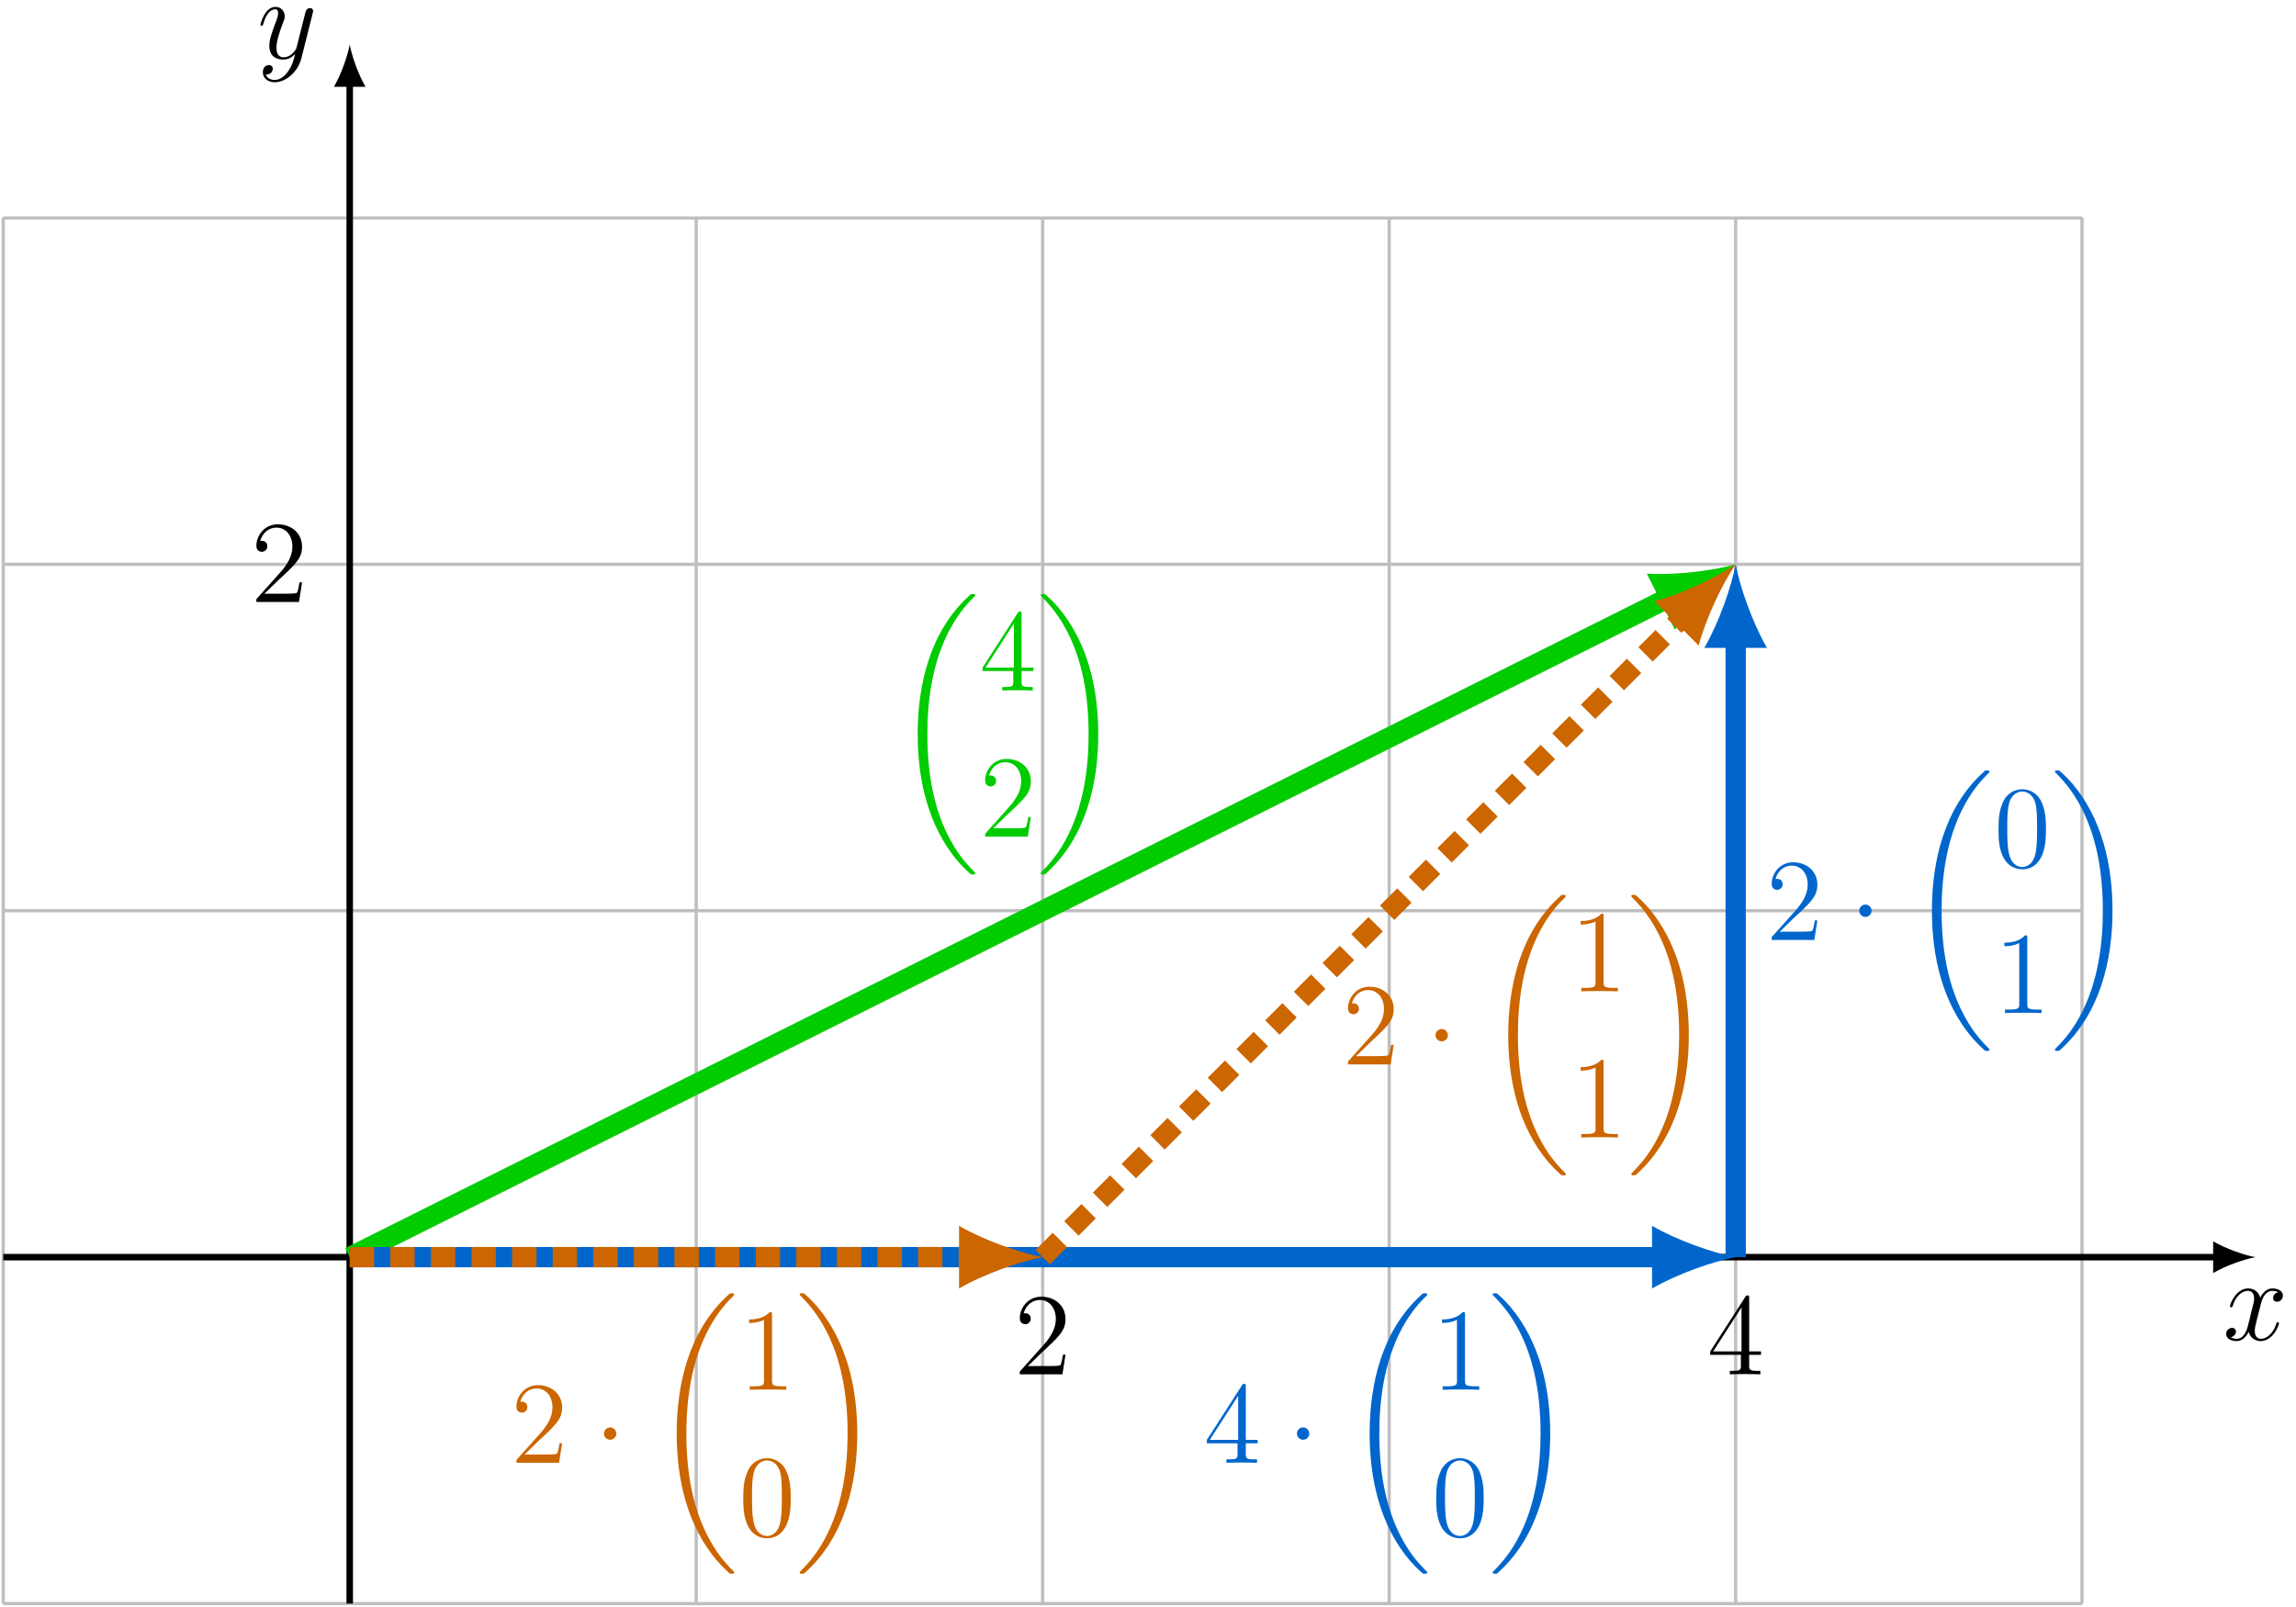 <?xml version="1.0" encoding="UTF-8"?>
<svg xmlns="http://www.w3.org/2000/svg" xmlns:xlink="http://www.w3.org/1999/xlink" width="281.764" height="197.216" viewBox="0 0 281.764 197.216">
<defs>
<g>
<g id="glyph-0-0">
<path d="M 6.797 -5.859 C 6.344 -5.766 6.172 -5.422 6.172 -5.156 C 6.172 -4.812 6.438 -4.688 6.641 -4.688 C 7.078 -4.688 7.375 -5.062 7.375 -5.453 C 7.375 -6.047 6.688 -6.328 6.078 -6.328 C 5.203 -6.328 4.719 -5.469 4.594 -5.188 C 4.266 -6.266 3.375 -6.328 3.109 -6.328 C 1.656 -6.328 0.875 -4.453 0.875 -4.125 C 0.875 -4.078 0.938 -4 1.031 -4 C 1.141 -4 1.172 -4.094 1.203 -4.141 C 1.688 -5.734 2.656 -6.031 3.062 -6.031 C 3.719 -6.031 3.844 -5.438 3.844 -5.094 C 3.844 -4.781 3.766 -4.453 3.578 -3.766 L 3.094 -1.797 C 2.891 -0.938 2.469 -0.141 1.703 -0.141 C 1.641 -0.141 1.281 -0.141 0.969 -0.328 C 1.484 -0.438 1.609 -0.859 1.609 -1.031 C 1.609 -1.312 1.391 -1.484 1.125 -1.484 C 0.781 -1.484 0.406 -1.188 0.406 -0.734 C 0.406 -0.125 1.078 0.141 1.688 0.141 C 2.375 0.141 2.875 -0.406 3.172 -0.984 C 3.406 -0.141 4.109 0.141 4.641 0.141 C 6.109 0.141 6.891 -1.734 6.891 -2.047 C 6.891 -2.125 6.828 -2.188 6.734 -2.188 C 6.609 -2.188 6.594 -2.109 6.562 -2 C 6.172 -0.734 5.328 -0.141 4.688 -0.141 C 4.188 -0.141 3.922 -0.516 3.922 -1.109 C 3.922 -1.422 3.969 -1.656 4.203 -2.594 L 4.703 -4.547 C 4.922 -5.406 5.406 -6.031 6.062 -6.031 C 6.094 -6.031 6.5 -6.031 6.797 -5.859 Z M 6.797 -5.859 "/>
</g>
<g id="glyph-0-1">
<path d="M 3.766 1.609 C 3.391 2.156 2.828 2.641 2.125 2.641 C 1.953 2.641 1.266 2.609 1.047 1.953 C 1.094 1.969 1.156 1.969 1.188 1.969 C 1.625 1.969 1.906 1.594 1.906 1.266 C 1.906 0.938 1.641 0.812 1.422 0.812 C 1.188 0.812 0.688 0.984 0.688 1.688 C 0.688 2.422 1.312 2.922 2.125 2.922 C 3.562 2.922 5 1.609 5.406 0.016 L 6.812 -5.578 C 6.828 -5.656 6.859 -5.734 6.859 -5.828 C 6.859 -6.031 6.688 -6.188 6.469 -6.188 C 6.344 -6.188 6.031 -6.125 5.922 -5.688 L 4.859 -1.484 C 4.797 -1.219 4.797 -1.188 4.672 -1.031 C 4.391 -0.625 3.922 -0.141 3.234 -0.141 C 2.422 -0.141 2.359 -0.938 2.359 -1.312 C 2.359 -2.141 2.734 -3.234 3.125 -4.281 C 3.281 -4.688 3.375 -4.891 3.375 -5.172 C 3.375 -5.781 2.938 -6.328 2.234 -6.328 C 0.922 -6.328 0.391 -4.25 0.391 -4.125 C 0.391 -4.078 0.438 -4 0.547 -4 C 0.672 -4 0.688 -4.062 0.75 -4.266 C 1.094 -5.469 1.641 -6.031 2.188 -6.031 C 2.328 -6.031 2.562 -6.031 2.562 -5.562 C 2.562 -5.188 2.406 -4.781 2.188 -4.234 C 1.484 -2.359 1.484 -1.875 1.484 -1.531 C 1.484 -0.172 2.469 0.141 3.188 0.141 C 3.594 0.141 4.109 0.016 4.625 -0.516 L 4.641 -0.5 C 4.422 0.344 4.281 0.906 3.766 1.609 Z M 3.766 1.609 "/>
</g>
<g id="glyph-1-0">
<path d="M 6.312 -2.406 L 6 -2.406 C 5.953 -2.172 5.844 -1.375 5.688 -1.141 C 5.594 -1.016 4.781 -1.016 4.344 -1.016 L 1.688 -1.016 C 2.078 -1.344 2.953 -2.266 3.328 -2.609 C 5.516 -4.625 6.312 -5.359 6.312 -6.781 C 6.312 -8.438 5 -9.531 3.344 -9.531 C 1.672 -9.531 0.703 -8.125 0.703 -6.891 C 0.703 -6.156 1.328 -6.156 1.375 -6.156 C 1.672 -6.156 2.047 -6.375 2.047 -6.828 C 2.047 -7.234 1.781 -7.5 1.375 -7.5 C 1.25 -7.5 1.219 -7.5 1.172 -7.484 C 1.453 -8.469 2.219 -9.125 3.156 -9.125 C 4.375 -9.125 5.125 -8.109 5.125 -6.781 C 5.125 -5.562 4.422 -4.5 3.594 -3.578 L 0.703 -0.344 L 0.703 0 L 5.938 0 Z M 6.312 -2.406 "/>
</g>
<g id="glyph-1-1">
<path d="M 5.172 -9.344 C 5.172 -9.609 5.172 -9.688 4.984 -9.688 C 4.859 -9.688 4.812 -9.688 4.703 -9.516 L 0.391 -2.812 L 0.391 -2.391 L 4.156 -2.391 L 4.156 -1.094 C 4.156 -0.562 4.125 -0.422 3.078 -0.422 L 2.797 -0.422 L 2.797 0 C 3.125 -0.031 4.266 -0.031 4.656 -0.031 C 5.062 -0.031 6.203 -0.031 6.547 0 L 6.547 -0.422 L 6.25 -0.422 C 5.219 -0.422 5.172 -0.562 5.172 -1.094 L 5.172 -2.391 L 6.625 -2.391 L 6.625 -2.812 L 5.172 -2.812 Z M 4.234 -8.219 L 4.234 -2.812 L 0.75 -2.812 Z M 4.234 -8.219 "/>
</g>
<g id="glyph-1-2">
<path d="M 4.125 -9.188 C 4.125 -9.531 4.125 -9.531 3.844 -9.531 C 3.5 -9.156 2.781 -8.625 1.312 -8.625 L 1.312 -8.203 C 1.641 -8.203 2.359 -8.203 3.141 -8.578 L 3.141 -1.109 C 3.141 -0.594 3.094 -0.422 1.844 -0.422 L 1.391 -0.422 L 1.391 0 C 1.781 -0.031 3.172 -0.031 3.641 -0.031 C 4.109 -0.031 5.5 -0.031 5.875 0 L 5.875 -0.422 L 5.438 -0.422 C 4.172 -0.422 4.125 -0.594 4.125 -1.109 Z M 4.125 -9.188 "/>
</g>
<g id="glyph-1-3">
<path d="M 6.422 -4.594 C 6.422 -5.781 6.359 -6.938 5.844 -8.031 C 5.25 -9.219 4.219 -9.531 3.516 -9.531 C 2.688 -9.531 1.656 -9.125 1.141 -7.938 C 0.734 -7.031 0.594 -6.141 0.594 -4.594 C 0.594 -3.203 0.688 -2.156 1.203 -1.141 C 1.766 -0.047 2.75 0.297 3.5 0.297 C 4.75 0.297 5.469 -0.438 5.875 -1.281 C 6.391 -2.359 6.422 -3.766 6.422 -4.594 Z M 3.5 0.016 C 3.047 0.016 2.109 -0.25 1.844 -1.812 C 1.672 -2.672 1.672 -3.766 1.672 -4.766 C 1.672 -5.938 1.672 -7 1.906 -7.844 C 2.156 -8.812 2.891 -9.25 3.5 -9.25 C 4.047 -9.25 4.875 -8.922 5.156 -7.688 C 5.328 -6.875 5.328 -5.734 5.328 -4.766 C 5.328 -3.797 5.328 -2.719 5.172 -1.844 C 4.906 -0.266 4 0.016 3.5 0.016 Z M 3.5 0.016 "/>
</g>
<g id="glyph-2-0">
<path d="M 2.75 -3.578 C 2.75 -4 2.406 -4.344 2 -4.344 C 1.578 -4.344 1.234 -4 1.234 -3.578 C 1.234 -3.172 1.578 -2.828 2 -2.828 C 2.406 -2.828 2.75 -3.172 2.75 -3.578 Z M 2.75 -3.578 "/>
</g>
<g id="glyph-3-0">
<path d="M 10.047 33.688 C 10.047 33.641 10.016 33.609 9.984 33.562 C 9.453 33.031 8.484 32.078 7.531 30.531 C 5.219 26.828 4.172 22.156 4.172 16.641 C 4.172 12.781 4.688 7.797 7.062 3.531 C 8.188 1.484 9.359 0.312 10 -0.312 C 10.047 -0.359 10.047 -0.391 10.047 -0.438 C 10.047 -0.578 9.938 -0.578 9.734 -0.578 C 9.531 -0.578 9.516 -0.578 9.297 -0.359 C 4.484 4.016 2.984 10.578 2.984 16.625 C 2.984 22.266 4.281 27.938 7.922 32.234 C 8.203 32.562 8.75 33.141 9.344 33.672 C 9.516 33.844 9.531 33.844 9.734 33.844 C 9.938 33.844 10.047 33.844 10.047 33.688 Z M 10.047 33.688 "/>
</g>
<g id="glyph-3-1">
<path d="M 7.562 16.641 C 7.562 11 6.266 5.328 2.625 1.031 C 2.344 0.703 1.797 0.109 1.203 -0.406 C 1.031 -0.578 1 -0.578 0.797 -0.578 C 0.625 -0.578 0.5 -0.578 0.5 -0.438 C 0.5 -0.375 0.562 -0.312 0.594 -0.281 C 1.094 0.234 2.047 1.188 3.016 2.734 C 5.328 6.438 6.375 11.109 6.375 16.625 C 6.375 20.484 5.859 25.453 3.484 29.734 C 2.359 31.766 1.156 32.969 0.562 33.562 C 0.531 33.609 0.5 33.656 0.5 33.688 C 0.5 33.844 0.625 33.844 0.797 33.844 C 1 33.844 1.031 33.844 1.25 33.625 C 6.047 29.25 7.562 22.672 7.562 16.641 Z M 7.562 16.641 "/>
</g>
</g>
<clipPath id="clip-0">
<path clip-rule="nonzero" d="M 0 26 L 256 26 L 256 197.215 L 0 197.215 Z M 0 26 "/>
</clipPath>
<clipPath id="clip-1">
<path clip-rule="nonzero" d="M 42 9 L 44 9 L 44 197.215 L 42 197.215 Z M 42 9 "/>
</clipPath>
</defs>
<g clip-path="url(#clip-0)">
<path fill="none" stroke-width="0.399" stroke-linecap="butt" stroke-linejoin="miter" stroke="rgb(75%, 75%, 75%)" stroke-opacity="1" stroke-miterlimit="10" d="M -42.52 -42.518 L 212.602 -42.518 M -42.52 0.001 L 212.602 0.001 M -42.52 42.521 L 212.602 42.521 M -42.52 85.04 L 212.602 85.04 M -42.52 127.544 L 212.602 127.544 M -42.52 -42.518 L -42.52 127.56 M -0 -42.518 L -0 127.56 M 42.52 -42.518 L 42.52 127.56 M 85.039 -42.518 L 85.039 127.56 M 127.562 -42.518 L 127.562 127.56 M 170.082 -42.518 L 170.082 127.56 M 212.586 -42.518 L 212.586 127.56 " transform="matrix(1, 0, 0, -1, 42.918, 154.298)"/>
</g>
<path fill="none" stroke-width="0.797" stroke-linecap="butt" stroke-linejoin="miter" stroke="rgb(0%, 0%, 0%)" stroke-opacity="1" stroke-miterlimit="10" d="M -42.52 0.001 L 229.199 0.001 " transform="matrix(1, 0, 0, -1, 42.918, 154.298)"/>
<path fill-rule="nonzero" fill="rgb(0%, 0%, 0%)" fill-opacity="1" d="M 276.777 154.297 C 275.398 154.039 273.152 153.262 271.598 152.355 L 271.598 156.242 C 273.152 155.336 275.398 154.559 276.777 154.297 "/>
<g fill="rgb(0%, 0%, 0%)" fill-opacity="1">
<use xlink:href="#glyph-0-0" x="272.785" y="164.46"/>
</g>
<g clip-path="url(#clip-1)">
<path fill="none" stroke-width="0.797" stroke-linecap="butt" stroke-linejoin="miter" stroke="rgb(0%, 0%, 0%)" stroke-opacity="1" stroke-miterlimit="10" d="M -0 -42.518 L -0 144.157 " transform="matrix(1, 0, 0, -1, 42.918, 154.298)"/>
</g>
<path fill-rule="nonzero" fill="rgb(0%, 0%, 0%)" fill-opacity="1" d="M 42.918 5.477 C 42.66 6.859 41.883 9.105 40.977 10.656 L 44.859 10.656 C 43.953 9.105 43.176 6.859 42.918 5.477 "/>
<g fill="rgb(0%, 0%, 0%)" fill-opacity="1">
<use xlink:href="#glyph-0-1" x="31.569" y="7.173"/>
</g>
<path fill="none" stroke-width="2.491" stroke-linecap="butt" stroke-linejoin="miter" stroke="rgb(0.014%, 79.999%, 0%)" stroke-opacity="1" stroke-miterlimit="10" d="M -0 0.001 L 161.82 80.911 " transform="matrix(1, 0, 0, -1, 42.918, 154.298)"/>
<path fill-rule="nonzero" fill="rgb(0.014%, 79.999%, 0%)" fill-opacity="1" d="M 213 69.258 C 210.32 70.023 205.656 70.633 202.102 70.406 L 205.543 77.289 C 207.492 74.305 210.781 70.941 213 69.258 "/>
<path fill="none" stroke-width="2.491" stroke-linecap="butt" stroke-linejoin="miter" stroke="rgb(0%, 40.015%, 79.999%)" stroke-opacity="1" stroke-miterlimit="10" d="M -0 0.001 L 160.844 0.001 " transform="matrix(1, 0, 0, -1, 42.918, 154.298)"/>
<path fill-rule="nonzero" fill="rgb(0%, 40.015%, 79.999%)" fill-opacity="1" d="M 213 154.297 C 210.262 153.785 205.816 152.246 202.738 150.449 L 202.738 158.145 C 205.816 156.352 210.262 154.812 213 154.297 "/>
<path fill="none" stroke-width="2.491" stroke-linecap="butt" stroke-linejoin="miter" stroke="rgb(0%, 40.015%, 79.999%)" stroke-opacity="1" stroke-miterlimit="10" d="M 170.082 0.001 L 170.082 75.806 " transform="matrix(1, 0, 0, -1, 42.918, 154.298)"/>
<path fill-rule="nonzero" fill="rgb(0%, 40.015%, 79.999%)" fill-opacity="1" d="M 213 69.258 C 212.484 71.992 210.945 76.441 209.152 79.52 L 216.848 79.52 C 215.051 76.441 213.512 71.992 213 69.258 "/>
<path fill="none" stroke-width="2.491" stroke-linecap="butt" stroke-linejoin="miter" stroke="rgb(79.999%, 39.983%, 0%)" stroke-opacity="1" stroke-dasharray="2.989 1.993" stroke-miterlimit="10" d="M -0 0.001 L 75.805 0.001 " transform="matrix(1, 0, 0, -1, 42.918, 154.298)"/>
<path fill-rule="nonzero" fill="rgb(79.999%, 39.983%, 0%)" fill-opacity="1" d="M 127.957 154.297 C 125.223 153.785 120.773 152.246 117.695 150.449 L 117.695 158.145 C 120.773 156.352 125.223 154.812 127.957 154.297 "/>
<path fill="none" stroke-width="2.491" stroke-linecap="butt" stroke-linejoin="miter" stroke="rgb(79.999%, 39.983%, 0%)" stroke-opacity="1" stroke-dasharray="2.989 1.993" stroke-miterlimit="10" d="M 85.039 0.001 L 163.551 78.509 " transform="matrix(1, 0, 0, -1, 42.918, 154.298)"/>
<path fill-rule="nonzero" fill="rgb(79.999%, 39.983%, 0%)" fill-opacity="1" d="M 213 69.258 C 210.699 70.828 206.469 72.887 203.023 73.793 L 208.465 79.234 C 209.371 75.789 211.426 71.555 213 69.258 "/>
<g fill="rgb(0%, 0%, 0%)" fill-opacity="1">
<use xlink:href="#glyph-1-0" x="30.758" y="73.881"/>
</g>
<g fill="rgb(0%, 0%, 0%)" fill-opacity="1">
<use xlink:href="#glyph-1-0" x="124.446" y="168.679"/>
</g>
<g fill="rgb(0%, 0%, 0%)" fill-opacity="1">
<use xlink:href="#glyph-1-1" x="209.485" y="168.679"/>
</g>
<g fill="rgb(79.999%, 39.983%, 0%)" fill-opacity="1">
<use xlink:href="#glyph-1-0" x="62.673" y="179.536"/>
</g>
<g fill="rgb(79.999%, 39.983%, 0%)" fill-opacity="1">
<use xlink:href="#glyph-2-0" x="72.885" y="179.536"/>
</g>
<g fill="rgb(79.999%, 39.983%, 0%)" fill-opacity="1">
<use xlink:href="#glyph-3-0" x="80.058" y="159.308"/>
</g>
<g fill="rgb(79.999%, 39.983%, 0%)" fill-opacity="1">
<use xlink:href="#glyph-1-2" x="90.618" y="170.57"/>
</g>
<g fill="rgb(79.999%, 39.983%, 0%)" fill-opacity="1">
<use xlink:href="#glyph-1-3" x="90.618" y="188.502"/>
</g>
<g fill="rgb(79.999%, 39.983%, 0%)" fill-opacity="1">
<use xlink:href="#glyph-3-1" x="97.642" y="159.308"/>
</g>
<g fill="rgb(79.999%, 39.983%, 0%)" fill-opacity="1">
<use xlink:href="#glyph-1-0" x="164.72" y="130.639"/>
</g>
<g fill="rgb(79.999%, 39.983%, 0%)" fill-opacity="1">
<use xlink:href="#glyph-2-0" x="174.932" y="130.639"/>
</g>
<g fill="rgb(79.999%, 39.983%, 0%)" fill-opacity="1">
<use xlink:href="#glyph-3-0" x="182.105" y="110.411"/>
</g>
<g fill="rgb(79.999%, 39.983%, 0%)" fill-opacity="1">
<use xlink:href="#glyph-1-2" x="192.665" y="121.672"/>
</g>
<g fill="rgb(79.999%, 39.983%, 0%)" fill-opacity="1">
<use xlink:href="#glyph-1-2" x="192.665" y="139.605"/>
</g>
<g fill="rgb(79.999%, 39.983%, 0%)" fill-opacity="1">
<use xlink:href="#glyph-3-1" x="199.689" y="110.41"/>
</g>
<g fill="rgb(0%, 40.015%, 79.999%)" fill-opacity="1">
<use xlink:href="#glyph-1-0" x="216.716" y="115.365"/>
</g>
<g fill="rgb(0%, 40.015%, 79.999%)" fill-opacity="1">
<use xlink:href="#glyph-2-0" x="226.927" y="115.365"/>
</g>
<g fill="rgb(0%, 40.015%, 79.999%)" fill-opacity="1">
<use xlink:href="#glyph-3-0" x="234.1" y="95.136"/>
</g>
<g fill="rgb(0%, 40.015%, 79.999%)" fill-opacity="1">
<use xlink:href="#glyph-1-3" x="244.661" y="106.398"/>
</g>
<g fill="rgb(0%, 40.015%, 79.999%)" fill-opacity="1">
<use xlink:href="#glyph-1-2" x="244.661" y="124.331"/>
</g>
<g fill="rgb(0%, 40.015%, 79.999%)" fill-opacity="1">
<use xlink:href="#glyph-3-1" x="251.684" y="95.136"/>
</g>
<g fill="rgb(0%, 40.015%, 79.999%)" fill-opacity="1">
<use xlink:href="#glyph-1-1" x="147.713" y="179.536"/>
</g>
<g fill="rgb(0%, 40.015%, 79.999%)" fill-opacity="1">
<use xlink:href="#glyph-2-0" x="157.924" y="179.536"/>
</g>
<g fill="rgb(0%, 40.015%, 79.999%)" fill-opacity="1">
<use xlink:href="#glyph-3-0" x="165.097" y="159.308"/>
</g>
<g fill="rgb(0%, 40.015%, 79.999%)" fill-opacity="1">
<use xlink:href="#glyph-1-2" x="175.658" y="170.57"/>
</g>
<g fill="rgb(0%, 40.015%, 79.999%)" fill-opacity="1">
<use xlink:href="#glyph-1-3" x="175.658" y="188.502"/>
</g>
<g fill="rgb(0%, 40.015%, 79.999%)" fill-opacity="1">
<use xlink:href="#glyph-3-1" x="182.681" y="159.308"/>
</g>
<g fill="rgb(0.014%, 79.999%, 0%)" fill-opacity="1">
<use xlink:href="#glyph-3-0" x="109.633" y="73.485"/>
</g>
<g fill="rgb(0.014%, 79.999%, 0%)" fill-opacity="1">
<use xlink:href="#glyph-1-1" x="120.193" y="84.747"/>
</g>
<g fill="rgb(0.014%, 79.999%, 0%)" fill-opacity="1">
<use xlink:href="#glyph-1-0" x="120.193" y="102.679"/>
</g>
<g fill="rgb(0.014%, 79.999%, 0%)" fill-opacity="1">
<use xlink:href="#glyph-3-1" x="127.217" y="73.485"/>
</g>
</svg>
